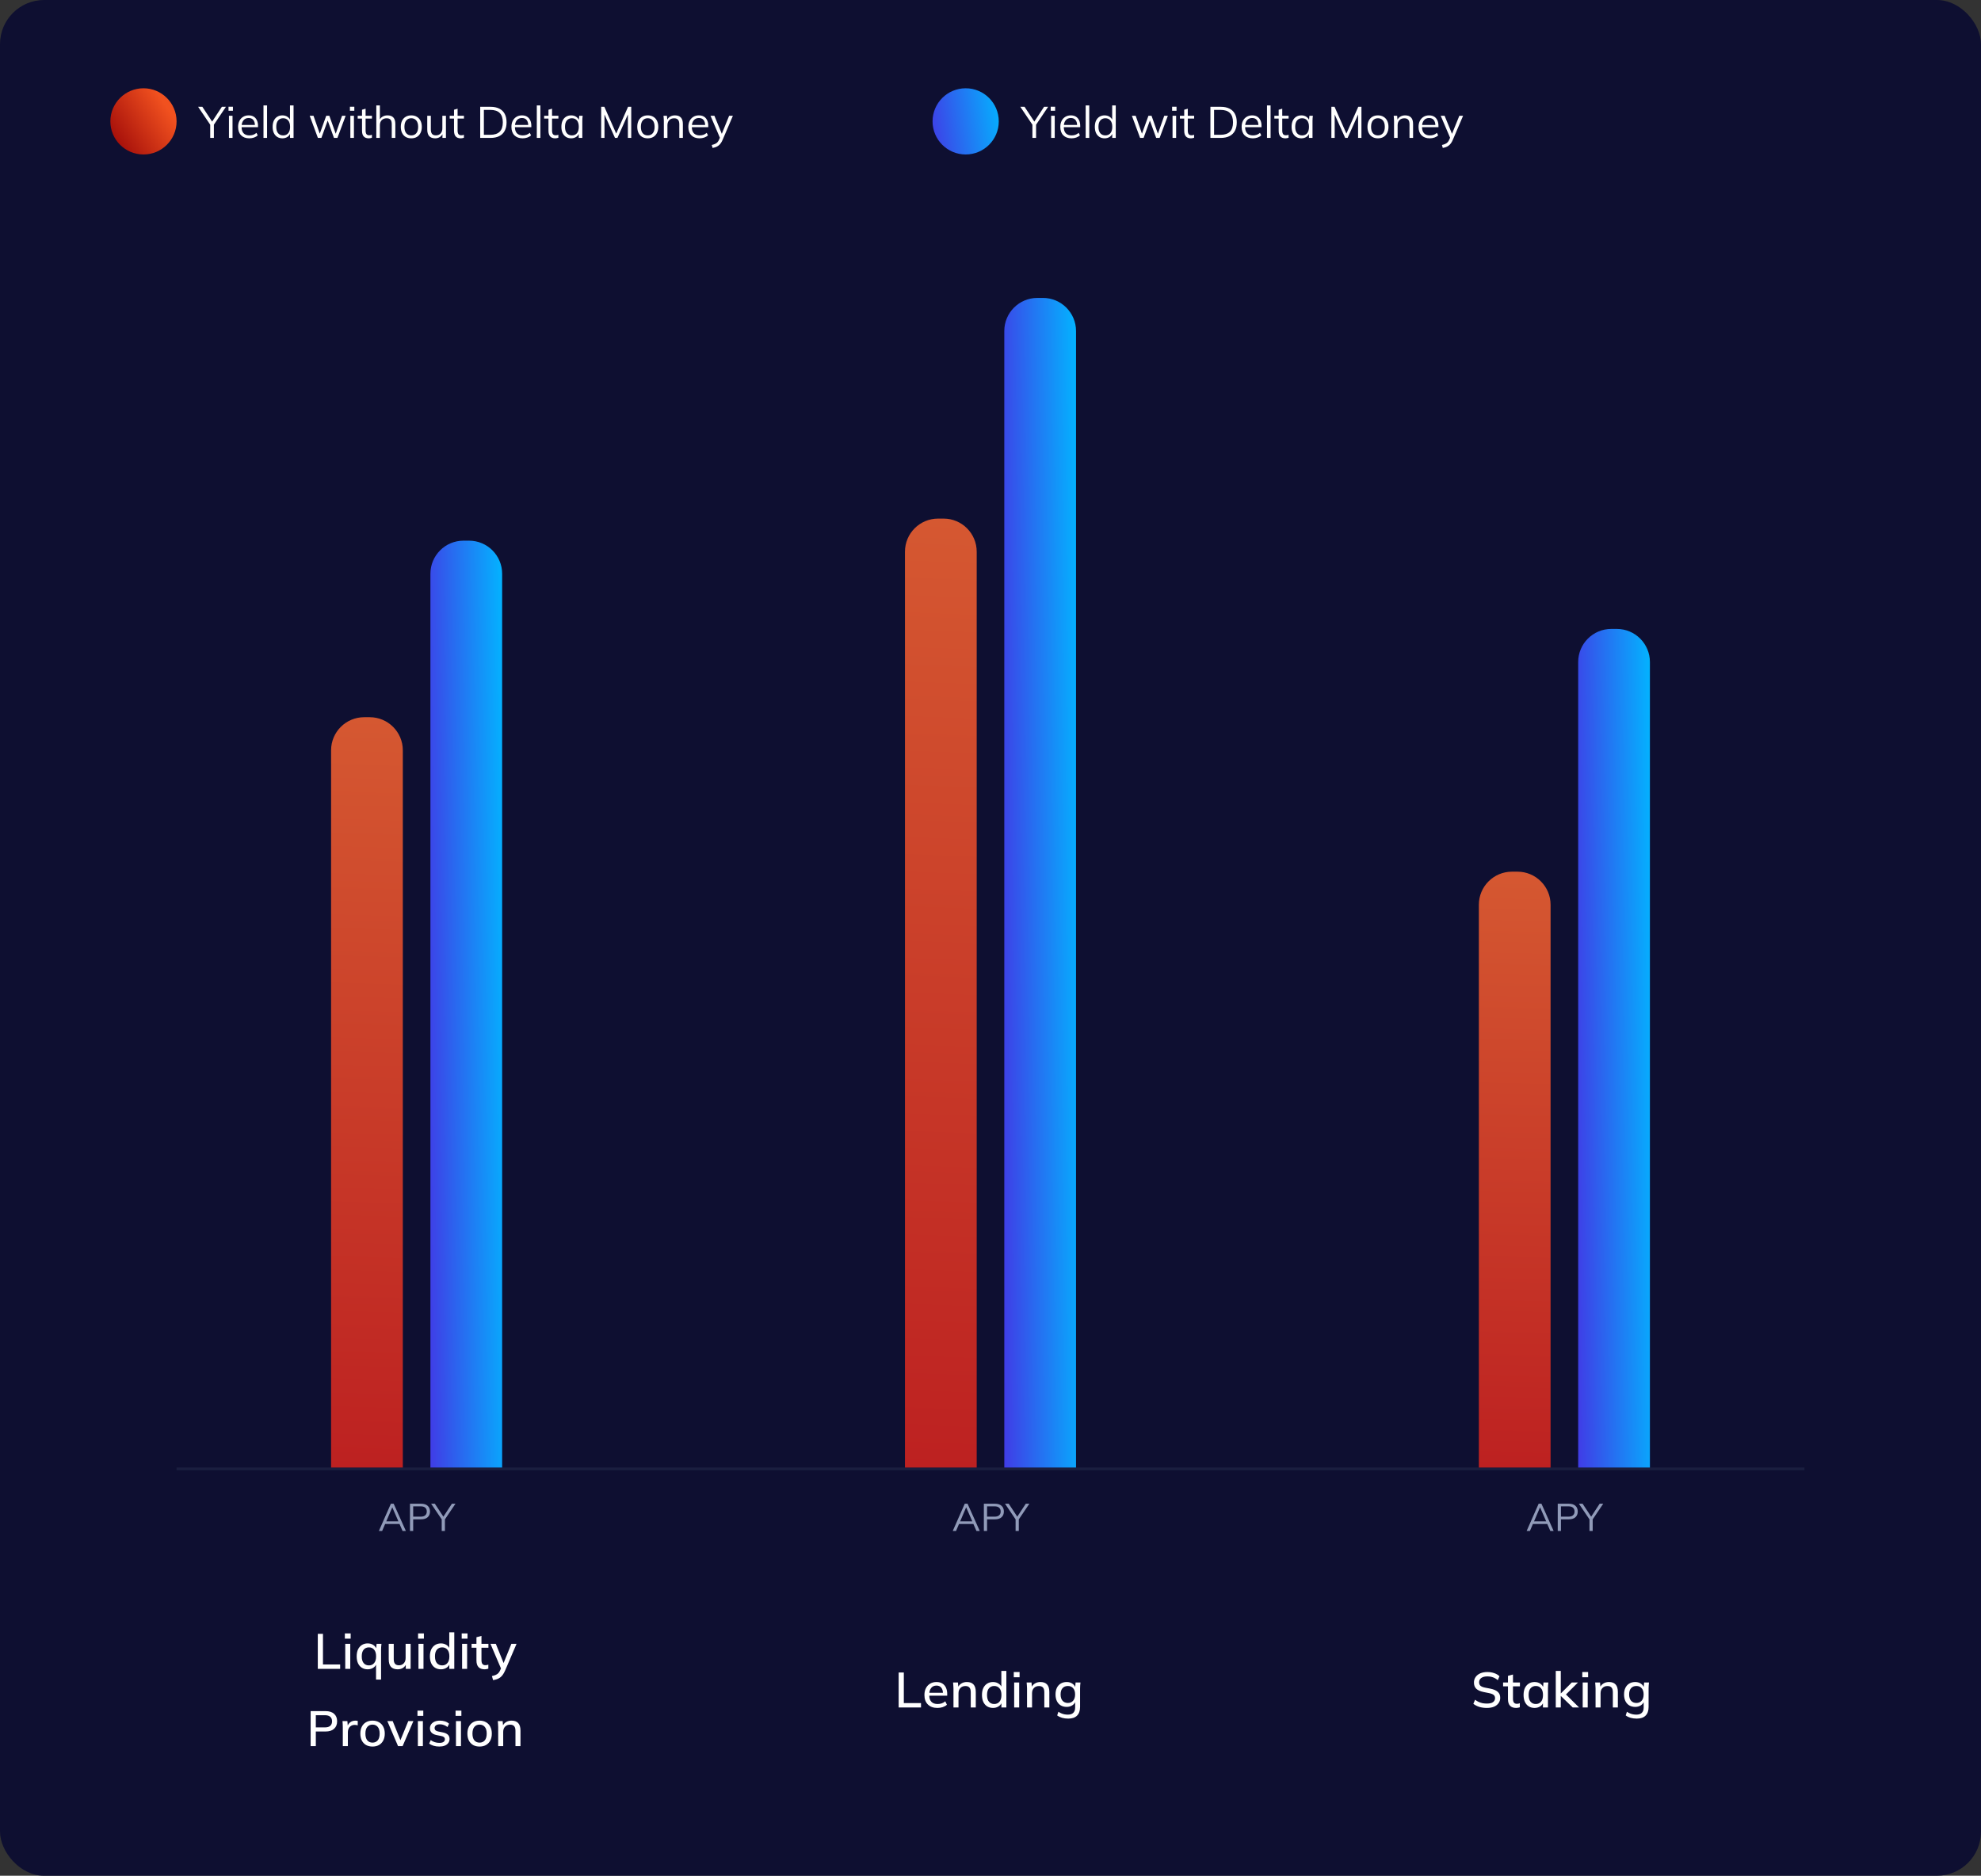 <svg width="718" height="680" viewBox="0 0 718 680" fill="none" xmlns="http://www.w3.org/2000/svg">
<rect x="0" y="0" width="718" height="680" fill="#333333" stroke="none"/>
<rect width="718" height="680" rx="16" fill="#0E0F31"/>
<rect x="64" y="532" width="590" height="1" fill="#1A1E3F"/>
<path d="M137.32 555L141.674 545.13H142.682L147.106 555H145.902L144.67 552.186L145.188 552.48H139.154L139.714 552.186L138.51 555H137.32ZM142.164 546.46L139.896 551.78L139.56 551.528H144.768L144.516 551.78L142.192 546.46H142.164ZM148.595 555V545.13H152.613C153.649 545.13 154.447 545.382 155.007 545.886C155.567 546.381 155.847 547.071 155.847 547.958C155.847 548.826 155.567 549.517 155.007 550.03C154.447 550.534 153.649 550.786 152.613 550.786H149.757V555H148.595ZM149.757 549.82H152.501C153.22 549.82 153.761 549.657 154.125 549.33C154.499 549.003 154.685 548.546 154.685 547.958C154.685 547.361 154.499 546.899 154.125 546.572C153.761 546.245 153.22 546.082 152.501 546.082H149.757V549.82ZM160.096 555V550.394L160.348 551.178L156.26 545.13H157.604L160.852 550.044H160.558L163.792 545.13H165.08L161.006 551.178L161.258 550.394V555H160.096Z" fill="#919BB9"/>
<path d="M345.32 555L349.674 545.13H350.682L355.106 555H353.902L352.67 552.186L353.188 552.48H347.154L347.714 552.186L346.51 555H345.32ZM350.164 546.46L347.896 551.78L347.56 551.528H352.768L352.516 551.78L350.192 546.46H350.164ZM356.595 555V545.13H360.613C361.649 545.13 362.447 545.382 363.007 545.886C363.567 546.381 363.847 547.071 363.847 547.958C363.847 548.826 363.567 549.517 363.007 550.03C362.447 550.534 361.649 550.786 360.613 550.786H357.757V555H356.595ZM357.757 549.82H360.501C361.22 549.82 361.761 549.657 362.125 549.33C362.499 549.003 362.685 548.546 362.685 547.958C362.685 547.361 362.499 546.899 362.125 546.572C361.761 546.245 361.22 546.082 360.501 546.082H357.757V549.82ZM368.096 555V550.394L368.348 551.178L364.26 545.13H365.604L368.852 550.044H368.558L371.792 545.13H373.08L369.006 551.178L369.258 550.394V555H368.096Z" fill="#919BB9"/>
<path d="M553.32 555L557.674 545.13H558.682L563.106 555H561.902L560.67 552.186L561.188 552.48H555.154L555.714 552.186L554.51 555H553.32ZM558.164 546.46L555.896 551.78L555.56 551.528H560.768L560.516 551.78L558.192 546.46H558.164ZM564.595 555V545.13H568.613C569.649 545.13 570.447 545.382 571.007 545.886C571.567 546.381 571.847 547.071 571.847 547.958C571.847 548.826 571.567 549.517 571.007 550.03C570.447 550.534 569.649 550.786 568.613 550.786H565.757V555H564.595ZM565.757 549.82H568.501C569.22 549.82 569.761 549.657 570.125 549.33C570.499 549.003 570.685 548.546 570.685 547.958C570.685 547.361 570.499 546.899 570.125 546.572C569.761 546.245 569.22 546.082 568.501 546.082H565.757V549.82ZM576.096 555V550.394L576.348 551.178L572.26 545.13H573.604L576.852 550.044H576.558L579.792 545.13H581.08L577.006 551.178L577.258 550.394V555H576.096Z" fill="#919BB9"/>
<circle cx="52" cy="44" r="12" fill="url(#paint0_linear_120_1752)"/>
<path d="M76.192 50V44.736L76.48 45.632L71.808 38.72H73.344L77.056 44.336H76.72L80.416 38.72H81.888L77.232 45.632L77.52 44.736V50H76.192ZM82.983 50V41.968H84.279V50H82.983ZM82.823 40.144V38.688H84.423V40.144H82.823ZM90.363 50.144C89.105 50.144 88.113 49.781 87.387 49.056C86.662 48.32 86.299 47.301 86.299 46C86.299 45.157 86.459 44.427 86.779 43.808C87.099 43.179 87.547 42.693 88.123 42.352C88.699 42 89.361 41.824 90.107 41.824C90.843 41.824 91.462 41.979 91.963 42.288C92.465 42.597 92.849 43.04 93.115 43.616C93.382 44.181 93.515 44.853 93.515 45.632V46.112H87.291V45.296H92.667L92.395 45.504C92.395 44.651 92.203 43.984 91.819 43.504C91.435 43.024 90.865 42.784 90.107 42.784C89.307 42.784 88.683 43.067 88.235 43.632C87.787 44.187 87.563 44.939 87.563 45.888V46.032C87.563 47.035 87.809 47.797 88.299 48.32C88.801 48.832 89.499 49.088 90.395 49.088C90.875 49.088 91.323 49.019 91.739 48.88C92.166 48.731 92.571 48.491 92.955 48.16L93.403 49.072C93.051 49.413 92.603 49.68 92.059 49.872C91.526 50.053 90.961 50.144 90.363 50.144ZM95.498 50V38.224H96.794V50H95.498ZM102.351 50.144C101.647 50.144 101.028 49.979 100.495 49.648C99.962 49.307 99.546 48.827 99.247 48.208C98.959 47.589 98.815 46.848 98.815 45.984C98.815 45.109 98.959 44.363 99.247 43.744C99.546 43.125 99.962 42.651 100.495 42.32C101.028 41.989 101.647 41.824 102.351 41.824C103.076 41.824 103.7 42.005 104.223 42.368C104.756 42.731 105.114 43.221 105.295 43.84H105.103V38.224H106.399V50H105.119V48.08H105.295C105.124 48.72 104.772 49.227 104.239 49.6C103.706 49.963 103.076 50.144 102.351 50.144ZM102.623 49.088C103.38 49.088 103.988 48.827 104.447 48.304C104.906 47.771 105.135 46.997 105.135 45.984C105.135 44.96 104.906 44.187 104.447 43.664C103.988 43.131 103.38 42.864 102.623 42.864C101.866 42.864 101.258 43.131 100.799 43.664C100.351 44.187 100.127 44.96 100.127 45.984C100.127 46.997 100.351 47.771 100.799 48.304C101.258 48.827 101.866 49.088 102.623 49.088ZM115.221 50L112.245 41.968H113.621L116.101 49.04H115.685L118.245 41.968H119.365L121.877 49.04H121.477L123.973 41.968H125.285L122.293 50H121.045L118.453 42.816H119.093L116.485 50H115.221ZM126.983 50V41.968H128.279V50H126.983ZM126.823 40.144V38.688H128.423V40.144H126.823ZM133.643 50.144C132.854 50.144 132.251 49.92 131.835 49.472C131.419 49.013 131.211 48.325 131.211 47.408V42.976H129.643V41.968H131.211V39.776L132.507 39.408V41.968H134.811V42.976H132.507V47.264C132.507 47.904 132.614 48.363 132.827 48.64C133.051 48.907 133.382 49.04 133.819 49.04C134.022 49.04 134.203 49.024 134.363 48.992C134.523 48.949 134.667 48.901 134.795 48.848V49.936C134.646 50 134.465 50.048 134.251 50.08C134.049 50.123 133.846 50.144 133.643 50.144ZM136.389 50V38.224H137.685V43.744H137.477C137.701 43.115 138.074 42.64 138.597 42.32C139.13 41.989 139.744 41.824 140.437 41.824C141.397 41.824 142.112 42.085 142.581 42.608C143.05 43.12 143.285 43.899 143.285 44.944V50H141.989V45.024C141.989 44.277 141.84 43.733 141.541 43.392C141.253 43.051 140.784 42.88 140.133 42.88C139.386 42.88 138.789 43.109 138.341 43.568C137.904 44.027 137.685 44.629 137.685 45.376V50H136.389ZM149.06 50.144C148.292 50.144 147.62 49.979 147.044 49.648C146.479 49.307 146.041 48.827 145.732 48.208C145.423 47.579 145.268 46.837 145.268 45.984C145.268 45.12 145.423 44.379 145.732 43.76C146.041 43.141 146.479 42.667 147.044 42.336C147.62 41.995 148.292 41.824 149.06 41.824C149.839 41.824 150.511 41.995 151.076 42.336C151.652 42.667 152.095 43.141 152.404 43.76C152.724 44.379 152.884 45.12 152.884 45.984C152.884 46.837 152.724 47.579 152.404 48.208C152.095 48.827 151.652 49.307 151.076 49.648C150.511 49.979 149.839 50.144 149.06 50.144ZM149.06 49.088C149.828 49.088 150.436 48.827 150.884 48.304C151.332 47.771 151.556 46.997 151.556 45.984C151.556 44.96 151.327 44.187 150.868 43.664C150.42 43.131 149.817 42.864 149.06 42.864C148.303 42.864 147.7 43.131 147.252 43.664C146.804 44.187 146.58 44.96 146.58 45.984C146.58 46.997 146.804 47.771 147.252 48.304C147.7 48.827 148.303 49.088 149.06 49.088ZM157.737 50.144C156.787 50.144 156.067 49.883 155.577 49.36C155.097 48.837 154.857 48.037 154.857 46.96V41.968H156.153V46.928C156.153 47.664 156.302 48.208 156.601 48.56C156.899 48.901 157.363 49.072 157.993 49.072C158.697 49.072 159.262 48.843 159.689 48.384C160.115 47.925 160.329 47.312 160.329 46.544V41.968H161.625V50H160.361V48.192H160.569C160.345 48.811 159.982 49.291 159.481 49.632C158.99 49.973 158.409 50.144 157.737 50.144ZM166.987 50.144C166.198 50.144 165.595 49.92 165.179 49.472C164.763 49.013 164.555 48.325 164.555 47.408V42.976H162.987V41.968H164.555V39.776L165.851 39.408V41.968H168.155V42.976H165.851V47.264C165.851 47.904 165.958 48.363 166.171 48.64C166.395 48.907 166.726 49.04 167.163 49.04C167.366 49.04 167.547 49.024 167.707 48.992C167.867 48.949 168.011 48.901 168.139 48.848V49.936C167.99 50 167.808 50.048 167.595 50.08C167.392 50.123 167.19 50.144 166.987 50.144ZM174.049 50V38.72H177.793C179.041 38.72 180.097 38.939 180.961 39.376C181.825 39.803 182.481 40.437 182.929 41.28C183.377 42.112 183.601 43.136 183.601 44.352C183.601 45.557 183.377 46.581 182.929 47.424C182.481 48.267 181.825 48.907 180.961 49.344C180.097 49.781 179.041 50 177.793 50H174.049ZM175.377 48.864H177.697C179.233 48.864 180.374 48.491 181.121 47.744C181.867 46.987 182.241 45.856 182.241 44.352C182.241 42.837 181.867 41.707 181.121 40.96C180.374 40.213 179.233 39.84 177.697 39.84H175.377V48.864ZM189.426 50.144C188.167 50.144 187.175 49.781 186.45 49.056C185.724 48.32 185.362 47.301 185.362 46C185.362 45.157 185.522 44.427 185.842 43.808C186.162 43.179 186.61 42.693 187.186 42.352C187.762 42 188.423 41.824 189.17 41.824C189.906 41.824 190.524 41.979 191.026 42.288C191.527 42.597 191.911 43.04 192.178 43.616C192.444 44.181 192.578 44.853 192.578 45.632V46.112H186.354V45.296H191.73L191.458 45.504C191.458 44.651 191.266 43.984 190.882 43.504C190.498 43.024 189.927 42.784 189.17 42.784C188.37 42.784 187.746 43.067 187.298 43.632C186.85 44.187 186.626 44.939 186.626 45.888V46.032C186.626 47.035 186.871 47.797 187.362 48.32C187.863 48.832 188.562 49.088 189.458 49.088C189.938 49.088 190.386 49.019 190.802 48.88C191.228 48.731 191.634 48.491 192.018 48.16L192.466 49.072C192.114 49.413 191.666 49.68 191.122 49.872C190.588 50.053 190.023 50.144 189.426 50.144ZM194.561 50V38.224H195.857V50H194.561ZM201.221 50.144C200.432 50.144 199.829 49.92 199.413 49.472C198.997 49.013 198.789 48.325 198.789 47.408V42.976H197.221V41.968H198.789V39.776L200.085 39.408V41.968H202.389V42.976H200.085V47.264C200.085 47.904 200.192 48.363 200.405 48.64C200.629 48.907 200.96 49.04 201.397 49.04C201.6 49.04 201.781 49.024 201.941 48.992C202.101 48.949 202.245 48.901 202.373 48.848V49.936C202.224 50 202.043 50.048 201.829 50.08C201.627 50.123 201.424 50.144 201.221 50.144ZM207.023 50.144C206.308 50.144 205.684 49.979 205.151 49.648C204.618 49.307 204.202 48.827 203.903 48.208C203.615 47.589 203.471 46.848 203.471 45.984C203.471 45.109 203.615 44.363 203.903 43.744C204.202 43.125 204.618 42.651 205.151 42.32C205.684 41.989 206.308 41.824 207.023 41.824C207.748 41.824 208.372 42.011 208.895 42.384C209.428 42.747 209.78 43.243 209.951 43.872H209.759L209.935 41.968H211.183C211.151 42.277 211.119 42.592 211.087 42.912C211.066 43.221 211.055 43.525 211.055 43.824V50H209.759V48.112H209.935C209.764 48.741 209.412 49.237 208.879 49.6C208.346 49.963 207.727 50.144 207.023 50.144ZM207.279 49.088C208.047 49.088 208.655 48.827 209.103 48.304C209.551 47.771 209.775 46.997 209.775 45.984C209.775 44.96 209.551 44.187 209.103 43.664C208.655 43.131 208.047 42.864 207.279 42.864C206.522 42.864 205.914 43.131 205.455 43.664C205.007 44.187 204.783 44.96 204.783 45.984C204.783 46.997 205.007 47.771 205.455 48.304C205.914 48.827 206.522 49.088 207.279 49.088ZM217.893 50V38.72H219.045L223.573 48.944H223.109L227.637 38.72H228.789V50H227.573V40.432H228.053L223.781 50H222.901L218.613 40.432H219.093V50H217.893ZM234.763 50.144C233.995 50.144 233.323 49.979 232.747 49.648C232.182 49.307 231.744 48.827 231.435 48.208C231.126 47.579 230.971 46.837 230.971 45.984C230.971 45.12 231.126 44.379 231.435 43.76C231.744 43.141 232.182 42.667 232.747 42.336C233.323 41.995 233.995 41.824 234.763 41.824C235.542 41.824 236.214 41.995 236.779 42.336C237.355 42.667 237.798 43.141 238.107 43.76C238.427 44.379 238.587 45.12 238.587 45.984C238.587 46.837 238.427 47.579 238.107 48.208C237.798 48.827 237.355 49.307 236.779 49.648C236.214 49.979 235.542 50.144 234.763 50.144ZM234.763 49.088C235.531 49.088 236.139 48.827 236.587 48.304C237.035 47.771 237.259 46.997 237.259 45.984C237.259 44.96 237.03 44.187 236.571 43.664C236.123 43.131 235.52 42.864 234.763 42.864C234.006 42.864 233.403 43.131 232.955 43.664C232.507 44.187 232.283 44.96 232.283 45.984C232.283 46.997 232.507 47.771 232.955 48.304C233.403 48.827 234.006 49.088 234.763 49.088ZM240.608 50V43.824C240.608 43.525 240.592 43.221 240.56 42.912C240.538 42.592 240.512 42.277 240.48 41.968H241.728L241.888 43.728H241.696C241.93 43.109 242.304 42.64 242.816 42.32C243.338 41.989 243.941 41.824 244.624 41.824C245.573 41.824 246.288 42.08 246.768 42.592C247.258 43.093 247.504 43.888 247.504 44.976V50H246.208V45.056C246.208 44.299 246.053 43.749 245.744 43.408C245.445 43.056 244.976 42.88 244.336 42.88C243.589 42.88 242.997 43.109 242.56 43.568C242.122 44.027 241.904 44.64 241.904 45.408V50H240.608ZM253.551 50.144C252.292 50.144 251.3 49.781 250.575 49.056C249.849 48.32 249.487 47.301 249.487 46C249.487 45.157 249.647 44.427 249.967 43.808C250.287 43.179 250.735 42.693 251.311 42.352C251.887 42 252.548 41.824 253.295 41.824C254.031 41.824 254.649 41.979 255.151 42.288C255.652 42.597 256.036 43.04 256.303 43.616C256.569 44.181 256.703 44.853 256.703 45.632V46.112H250.479V45.296H255.855L255.583 45.504C255.583 44.651 255.391 43.984 255.007 43.504C254.623 43.024 254.052 42.784 253.295 42.784C252.495 42.784 251.871 43.067 251.423 43.632C250.975 44.187 250.751 44.939 250.751 45.888V46.032C250.751 47.035 250.996 47.797 251.487 48.32C251.988 48.832 252.687 49.088 253.583 49.088C254.063 49.088 254.511 49.019 254.927 48.88C255.353 48.731 255.759 48.491 256.143 48.16L256.591 49.072C256.239 49.413 255.791 49.68 255.247 49.872C254.713 50.053 254.148 50.144 253.551 50.144ZM258.272 53.632L257.968 52.56C258.469 52.443 258.885 52.304 259.216 52.144C259.557 51.995 259.84 51.792 260.064 51.536C260.288 51.28 260.48 50.96 260.64 50.576L261.056 49.632L261.024 50.176L257.52 41.968H258.928L261.824 49.024H261.408L264.272 41.968H265.632L261.92 50.672C261.707 51.184 261.472 51.611 261.216 51.952C260.96 52.304 260.683 52.587 260.384 52.8C260.096 53.024 259.776 53.2 259.424 53.328C259.072 53.456 258.688 53.557 258.272 53.632Z" fill="white"/>
<circle cx="350" cy="44" r="12" fill="url(#paint1_linear_120_1752)"/>
<path d="M374.192 50V44.736L374.48 45.632L369.808 38.72H371.344L375.056 44.336H374.72L378.416 38.72H379.888L375.232 45.632L375.52 44.736V50H374.192ZM380.983 50V41.968H382.279V50H380.983ZM380.823 40.144V38.688H382.423V40.144H380.823ZM388.363 50.144C387.105 50.144 386.113 49.781 385.387 49.056C384.662 48.32 384.299 47.301 384.299 46C384.299 45.157 384.459 44.427 384.779 43.808C385.099 43.179 385.547 42.693 386.123 42.352C386.699 42 387.361 41.824 388.107 41.824C388.843 41.824 389.462 41.979 389.963 42.288C390.465 42.597 390.849 43.04 391.115 43.616C391.382 44.181 391.515 44.853 391.515 45.632V46.112H385.291V45.296H390.667L390.395 45.504C390.395 44.651 390.203 43.984 389.819 43.504C389.435 43.024 388.865 42.784 388.107 42.784C387.307 42.784 386.683 43.067 386.235 43.632C385.787 44.187 385.563 44.939 385.563 45.888V46.032C385.563 47.035 385.809 47.797 386.299 48.32C386.801 48.832 387.499 49.088 388.395 49.088C388.875 49.088 389.323 49.019 389.739 48.88C390.166 48.731 390.571 48.491 390.955 48.16L391.403 49.072C391.051 49.413 390.603 49.68 390.059 49.872C389.526 50.053 388.961 50.144 388.363 50.144ZM393.498 50V38.224H394.794V50H393.498ZM400.351 50.144C399.647 50.144 399.028 49.979 398.495 49.648C397.962 49.307 397.546 48.827 397.247 48.208C396.959 47.589 396.815 46.848 396.815 45.984C396.815 45.109 396.959 44.363 397.247 43.744C397.546 43.125 397.962 42.651 398.495 42.32C399.028 41.989 399.647 41.824 400.351 41.824C401.076 41.824 401.7 42.005 402.223 42.368C402.756 42.731 403.114 43.221 403.295 43.84H403.103V38.224H404.399V50H403.119V48.08H403.295C403.124 48.72 402.772 49.227 402.239 49.6C401.706 49.963 401.076 50.144 400.351 50.144ZM400.623 49.088C401.38 49.088 401.988 48.827 402.447 48.304C402.906 47.771 403.135 46.997 403.135 45.984C403.135 44.96 402.906 44.187 402.447 43.664C401.988 43.131 401.38 42.864 400.623 42.864C399.866 42.864 399.258 43.131 398.799 43.664C398.351 44.187 398.127 44.96 398.127 45.984C398.127 46.997 398.351 47.771 398.799 48.304C399.258 48.827 399.866 49.088 400.623 49.088ZM413.221 50L410.245 41.968H411.621L414.101 49.04H413.685L416.245 41.968H417.365L419.877 49.04H419.477L421.973 41.968H423.285L420.293 50H419.045L416.453 42.816H417.093L414.485 50H413.221ZM424.983 50V41.968H426.279V50H424.983ZM424.823 40.144V38.688H426.423V40.144H424.823ZM431.643 50.144C430.854 50.144 430.251 49.92 429.835 49.472C429.419 49.013 429.211 48.325 429.211 47.408V42.976H427.643V41.968H429.211V39.776L430.507 39.408V41.968H432.811V42.976H430.507V47.264C430.507 47.904 430.614 48.363 430.827 48.64C431.051 48.907 431.382 49.04 431.819 49.04C432.022 49.04 432.203 49.024 432.363 48.992C432.523 48.949 432.667 48.901 432.795 48.848V49.936C432.646 50 432.465 50.048 432.251 50.08C432.049 50.123 431.846 50.144 431.643 50.144ZM438.705 50V38.72H442.449C443.697 38.72 444.753 38.939 445.617 39.376C446.481 39.803 447.137 40.437 447.585 41.28C448.033 42.112 448.257 43.136 448.257 44.352C448.257 45.557 448.033 46.581 447.585 47.424C447.137 48.267 446.481 48.907 445.617 49.344C444.753 49.781 443.697 50 442.449 50H438.705ZM440.033 48.864H442.353C443.889 48.864 445.03 48.491 445.777 47.744C446.524 46.987 446.897 45.856 446.897 44.352C446.897 42.837 446.524 41.707 445.777 40.96C445.03 40.213 443.889 39.84 442.353 39.84H440.033V48.864ZM454.082 50.144C452.823 50.144 451.831 49.781 451.106 49.056C450.381 48.32 450.018 47.301 450.018 46C450.018 45.157 450.178 44.427 450.498 43.808C450.818 43.179 451.266 42.693 451.842 42.352C452.418 42 453.079 41.824 453.826 41.824C454.562 41.824 455.181 41.979 455.682 42.288C456.183 42.597 456.567 43.04 456.834 43.616C457.101 44.181 457.234 44.853 457.234 45.632V46.112H451.01V45.296H456.386L456.114 45.504C456.114 44.651 455.922 43.984 455.538 43.504C455.154 43.024 454.583 42.784 453.826 42.784C453.026 42.784 452.402 43.067 451.954 43.632C451.506 44.187 451.282 44.939 451.282 45.888V46.032C451.282 47.035 451.527 47.797 452.018 48.32C452.519 48.832 453.218 49.088 454.114 49.088C454.594 49.088 455.042 49.019 455.458 48.88C455.885 48.731 456.29 48.491 456.674 48.16L457.122 49.072C456.77 49.413 456.322 49.68 455.778 49.872C455.245 50.053 454.679 50.144 454.082 50.144ZM459.217 50V38.224H460.513V50H459.217ZM465.878 50.144C465.088 50.144 464.486 49.92 464.07 49.472C463.654 49.013 463.446 48.325 463.446 47.408V42.976H461.878V41.968H463.446V39.776L464.742 39.408V41.968H467.046V42.976H464.742V47.264C464.742 47.904 464.848 48.363 465.062 48.64C465.286 48.907 465.616 49.04 466.054 49.04C466.256 49.04 466.438 49.024 466.598 48.992C466.758 48.949 466.902 48.901 467.03 48.848V49.936C466.88 50 466.699 50.048 466.486 50.08C466.283 50.123 466.08 50.144 465.878 50.144ZM471.679 50.144C470.965 50.144 470.341 49.979 469.807 49.648C469.274 49.307 468.858 48.827 468.559 48.208C468.271 47.589 468.127 46.848 468.127 45.984C468.127 45.109 468.271 44.363 468.559 43.744C468.858 43.125 469.274 42.651 469.807 42.32C470.341 41.989 470.965 41.824 471.679 41.824C472.405 41.824 473.029 42.011 473.551 42.384C474.085 42.747 474.437 43.243 474.607 43.872H474.415L474.591 41.968H475.839C475.807 42.277 475.775 42.592 475.743 42.912C475.722 43.221 475.711 43.525 475.711 43.824V50H474.415V48.112H474.591C474.421 48.741 474.069 49.237 473.535 49.6C473.002 49.963 472.383 50.144 471.679 50.144ZM471.935 49.088C472.703 49.088 473.311 48.827 473.759 48.304C474.207 47.771 474.431 46.997 474.431 45.984C474.431 44.96 474.207 44.187 473.759 43.664C473.311 43.131 472.703 42.864 471.935 42.864C471.178 42.864 470.57 43.131 470.111 43.664C469.663 44.187 469.439 44.96 469.439 45.984C469.439 46.997 469.663 47.771 470.111 48.304C470.57 48.827 471.178 49.088 471.935 49.088ZM482.549 50V38.72H483.701L488.229 48.944H487.765L492.293 38.72H493.445V50H492.229V40.432H492.709L488.437 50H487.557L483.269 40.432H483.749V50H482.549ZM499.419 50.144C498.651 50.144 497.979 49.979 497.403 49.648C496.838 49.307 496.401 48.827 496.091 48.208C495.782 47.579 495.627 46.837 495.627 45.984C495.627 45.12 495.782 44.379 496.091 43.76C496.401 43.141 496.838 42.667 497.403 42.336C497.979 41.995 498.651 41.824 499.419 41.824C500.198 41.824 500.87 41.995 501.435 42.336C502.011 42.667 502.454 43.141 502.763 43.76C503.083 44.379 503.243 45.12 503.243 45.984C503.243 46.837 503.083 47.579 502.763 48.208C502.454 48.827 502.011 49.307 501.435 49.648C500.87 49.979 500.198 50.144 499.419 50.144ZM499.419 49.088C500.187 49.088 500.795 48.827 501.243 48.304C501.691 47.771 501.915 46.997 501.915 45.984C501.915 44.96 501.686 44.187 501.227 43.664C500.779 43.131 500.177 42.864 499.419 42.864C498.662 42.864 498.059 43.131 497.611 43.664C497.163 44.187 496.939 44.96 496.939 45.984C496.939 46.997 497.163 47.771 497.611 48.304C498.059 48.827 498.662 49.088 499.419 49.088ZM505.264 50V43.824C505.264 43.525 505.248 43.221 505.216 42.912C505.195 42.592 505.168 42.277 505.136 41.968H506.384L506.544 43.728H506.352C506.587 43.109 506.96 42.64 507.472 42.32C507.995 41.989 508.597 41.824 509.28 41.824C510.229 41.824 510.944 42.08 511.424 42.592C511.915 43.093 512.16 43.888 512.16 44.976V50H510.864V45.056C510.864 44.299 510.709 43.749 510.4 43.408C510.101 43.056 509.632 42.88 508.992 42.88C508.245 42.88 507.653 43.109 507.216 43.568C506.779 44.027 506.56 44.64 506.56 45.408V50H505.264ZM518.207 50.144C516.948 50.144 515.956 49.781 515.231 49.056C514.506 48.32 514.143 47.301 514.143 46C514.143 45.157 514.303 44.427 514.623 43.808C514.943 43.179 515.391 42.693 515.967 42.352C516.543 42 517.204 41.824 517.951 41.824C518.687 41.824 519.306 41.979 519.807 42.288C520.308 42.597 520.692 43.04 520.959 43.616C521.226 44.181 521.359 44.853 521.359 45.632V46.112H515.135V45.296H520.511L520.239 45.504C520.239 44.651 520.047 43.984 519.663 43.504C519.279 43.024 518.708 42.784 517.951 42.784C517.151 42.784 516.527 43.067 516.079 43.632C515.631 44.187 515.407 44.939 515.407 45.888V46.032C515.407 47.035 515.652 47.797 516.143 48.32C516.644 48.832 517.343 49.088 518.239 49.088C518.719 49.088 519.167 49.019 519.583 48.88C520.01 48.731 520.415 48.491 520.799 48.16L521.247 49.072C520.895 49.413 520.447 49.68 519.903 49.872C519.37 50.053 518.804 50.144 518.207 50.144ZM522.928 53.632L522.624 52.56C523.126 52.443 523.542 52.304 523.872 52.144C524.214 51.995 524.496 51.792 524.72 51.536C524.944 51.28 525.136 50.96 525.296 50.576L525.712 49.632L525.68 50.176L522.176 41.968H523.584L526.48 49.024H526.064L528.928 41.968H530.288L526.576 50.672C526.363 51.184 526.128 51.611 525.872 51.952C525.616 52.304 525.339 52.587 525.04 52.8C524.752 53.024 524.432 53.2 524.08 53.328C523.728 53.456 523.344 53.557 522.928 53.632Z" fill="white"/>
<path d="M120 272C120 265.373 125.373 260 132 260H134C140.627 260 146 265.373 146 272V532H120V272Z" fill="url(#paint2_linear_120_1752)"/>
<path d="M156 208C156 201.373 161.373 196 168 196H170C176.627 196 182 201.373 182 208V532H156V208Z" fill="url(#paint3_linear_120_1752)"/>
<path d="M536 328C536 321.373 541.373 316 548 316H550C556.627 316 562 321.373 562 328V532H536V328Z" fill="url(#paint4_linear_120_1752)"/>
<path d="M572 240C572 233.373 577.373 228 584 228H586C592.627 228 598 233.373 598 240V532H572V240Z" fill="url(#paint5_linear_120_1752)"/>
<path d="M328 200C328 193.373 333.373 188 340 188H342C348.627 188 354 193.373 354 200V532H328V200Z" fill="url(#paint6_linear_120_1752)"/>
<path d="M364 120C364 113.373 369.373 108 376 108H378C384.627 108 390 113.373 390 120V532H364V120Z" fill="url(#paint7_linear_120_1752)"/>
<path d="M115.186 605V592.31H117.058V603.398H123.286V605H115.186ZM125.136 605V595.928H126.954V605H125.136ZM124.992 594.038V592.148H127.098V594.038H124.992ZM136.296 608.888V602.984H136.494C136.302 603.656 135.906 604.19 135.306 604.586C134.718 604.97 134.04 605.162 133.272 605.162C132.468 605.162 131.766 604.976 131.166 604.604C130.566 604.232 130.098 603.692 129.762 602.984C129.438 602.276 129.276 601.436 129.276 600.464C129.276 599.48 129.438 598.64 129.762 597.944C130.098 597.248 130.566 596.714 131.166 596.342C131.766 595.958 132.468 595.766 133.272 595.766C134.064 595.766 134.754 595.964 135.342 596.36C135.93 596.756 136.32 597.296 136.512 597.98H136.314L136.494 595.928H138.258C138.222 596.3 138.186 596.672 138.15 597.044C138.126 597.404 138.114 597.758 138.114 598.106V608.888H136.296ZM133.722 603.74C134.502 603.74 135.126 603.464 135.594 602.912C136.074 602.36 136.314 601.544 136.314 600.464C136.314 599.384 136.074 598.574 135.594 598.034C135.126 597.482 134.502 597.206 133.722 597.206C132.93 597.206 132.294 597.482 131.814 598.034C131.346 598.574 131.112 599.384 131.112 600.464C131.112 601.544 131.346 602.36 131.814 602.912C132.282 603.464 132.918 603.74 133.722 603.74ZM144.169 605.162C143.077 605.162 142.255 604.868 141.703 604.28C141.163 603.68 140.893 602.762 140.893 601.526V595.928H142.711V601.49C142.711 602.246 142.867 602.804 143.179 603.164C143.491 603.524 143.965 603.704 144.601 603.704C145.321 603.704 145.903 603.464 146.347 602.984C146.791 602.504 147.013 601.868 147.013 601.076V595.928H148.831V605H147.067V603.056H147.301C147.049 603.728 146.647 604.25 146.095 604.622C145.543 604.982 144.901 605.162 144.169 605.162ZM151.674 605V595.928H153.492V605H151.674ZM151.53 594.038V592.148H153.636V594.038H151.53ZM159.81 605.162C159.018 605.162 158.316 604.976 157.704 604.604C157.104 604.232 156.636 603.692 156.3 602.984C155.976 602.276 155.814 601.436 155.814 600.464C155.814 599.48 155.976 598.64 156.3 597.944C156.636 597.248 157.104 596.714 157.704 596.342C158.316 595.958 159.018 595.766 159.81 595.766C160.59 595.766 161.274 595.964 161.862 596.36C162.462 596.744 162.858 597.272 163.05 597.944H162.834V591.752H164.652V605H162.852V602.948H163.068C162.864 603.632 162.468 604.172 161.88 604.568C161.292 604.964 160.602 605.162 159.81 605.162ZM160.26 603.74C161.04 603.74 161.67 603.464 162.15 602.912C162.63 602.36 162.87 601.544 162.87 600.464C162.87 599.384 162.63 598.574 162.15 598.034C161.67 597.482 161.04 597.206 160.26 597.206C159.468 597.206 158.832 597.482 158.352 598.034C157.884 598.574 157.65 599.384 157.65 600.464C157.65 601.544 157.884 602.36 158.352 602.912C158.832 603.464 159.468 603.74 160.26 603.74ZM167.485 605V595.928H169.303V605H167.485ZM167.341 594.038V592.148H169.447V594.038H167.341ZM175.675 605.162C174.691 605.162 173.947 604.898 173.443 604.37C172.939 603.83 172.687 603.026 172.687 601.958V597.332H170.923V595.928H172.687V593.534L174.505 593.048V595.928H177.025V597.332H174.505V601.796C174.505 602.468 174.625 602.948 174.865 603.236C175.105 603.524 175.453 603.668 175.909 603.668C176.137 603.668 176.335 603.65 176.503 603.614C176.683 603.566 176.845 603.512 176.989 603.452V604.928C176.809 605 176.599 605.054 176.359 605.09C176.119 605.138 175.891 605.162 175.675 605.162ZM178.72 609.086L178.288 607.61C178.852 607.49 179.32 607.346 179.692 607.178C180.076 607.01 180.394 606.788 180.646 606.512C180.898 606.248 181.114 605.906 181.294 605.486L181.744 604.424L181.708 605.162L177.766 595.928H179.71L182.77 603.488H182.284L185.344 595.928H187.216L183.058 605.648C182.794 606.248 182.512 606.752 182.212 607.16C181.912 607.568 181.588 607.898 181.24 608.15C180.892 608.402 180.508 608.6 180.088 608.744C179.668 608.888 179.212 609.002 178.72 609.086ZM112.593 633V620.31H117.975C119.331 620.31 120.369 620.64 121.089 621.3C121.821 621.948 122.187 622.848 122.187 624C122.187 625.152 121.821 626.058 121.089 626.718C120.369 627.378 119.331 627.708 117.975 627.708H114.465V633H112.593ZM114.465 626.214H117.777C118.629 626.214 119.271 626.022 119.703 625.638C120.135 625.254 120.351 624.708 120.351 624C120.351 623.304 120.135 622.764 119.703 622.38C119.271 621.996 118.629 621.804 117.777 621.804H114.465V626.214ZM124.247 633V626.178C124.247 625.806 124.235 625.434 124.211 625.062C124.199 624.678 124.175 624.3 124.139 623.928H125.903L126.101 626.268H125.813C125.933 625.704 126.137 625.236 126.425 624.864C126.713 624.492 127.061 624.216 127.469 624.036C127.889 623.856 128.327 623.766 128.783 623.766C128.975 623.766 129.137 623.778 129.269 623.802C129.401 623.814 129.533 623.838 129.665 623.874L129.647 625.494C129.443 625.41 129.263 625.362 129.107 625.35C128.963 625.326 128.783 625.314 128.567 625.314C128.039 625.314 127.589 625.434 127.217 625.674C126.845 625.902 126.563 626.214 126.371 626.61C126.179 627.006 126.083 627.432 126.083 627.888V633H124.247ZM135.013 633.162C134.113 633.162 133.333 632.976 132.673 632.604C132.013 632.22 131.503 631.68 131.143 630.984C130.783 630.276 130.603 629.436 130.603 628.464C130.603 627.492 130.783 626.658 131.143 625.962C131.503 625.254 132.013 624.714 132.673 624.342C133.333 623.958 134.113 623.766 135.013 623.766C135.913 623.766 136.693 623.958 137.353 624.342C138.025 624.714 138.541 625.254 138.901 625.962C139.273 626.658 139.459 627.492 139.459 628.464C139.459 629.436 139.273 630.276 138.901 630.984C138.541 631.68 138.025 632.22 137.353 632.604C136.693 632.976 135.913 633.162 135.013 633.162ZM135.013 631.74C135.805 631.74 136.435 631.464 136.903 630.912C137.371 630.36 137.605 629.544 137.605 628.464C137.605 627.384 137.371 626.574 136.903 626.034C136.435 625.482 135.805 625.206 135.013 625.206C134.233 625.206 133.609 625.482 133.141 626.034C132.673 626.574 132.439 627.384 132.439 628.464C132.439 629.544 132.667 630.36 133.123 630.912C133.591 631.464 134.221 631.74 135.013 631.74ZM144.27 633L140.382 623.928H142.326L145.386 631.506H144.864L147.978 623.928H149.832L145.926 633H144.27ZM151.454 633V623.928H153.272V633H151.454ZM151.31 622.038V620.148H153.416V622.038H151.31ZM159.23 633.162C158.474 633.162 157.778 633.066 157.142 632.874C156.506 632.682 155.978 632.412 155.558 632.064L156.116 630.822C156.56 631.158 157.052 631.41 157.592 631.578C158.132 631.746 158.684 631.83 159.248 631.83C159.908 631.83 160.406 631.716 160.742 631.488C161.078 631.248 161.246 630.924 161.246 630.516C161.246 630.204 161.138 629.952 160.922 629.76C160.718 629.568 160.376 629.424 159.896 629.328L158.168 628.986C157.4 628.818 156.818 628.53 156.422 628.122C156.026 627.714 155.828 627.192 155.828 626.556C155.828 626.016 155.972 625.536 156.26 625.116C156.56 624.696 156.98 624.366 157.52 624.126C158.072 623.886 158.714 623.766 159.446 623.766C160.118 623.766 160.742 623.862 161.318 624.054C161.894 624.246 162.374 624.522 162.758 624.882L162.182 626.088C161.81 625.776 161.39 625.536 160.922 625.368C160.454 625.188 159.98 625.098 159.5 625.098C158.828 625.098 158.33 625.224 158.006 625.476C157.682 625.728 157.52 626.058 157.52 626.466C157.52 626.778 157.616 627.036 157.808 627.24C158.012 627.432 158.33 627.582 158.762 627.69L160.49 628.032C161.306 628.2 161.918 628.476 162.326 628.86C162.734 629.244 162.938 629.76 162.938 630.408C162.938 630.972 162.782 631.464 162.47 631.884C162.158 632.304 161.726 632.622 161.174 632.838C160.622 633.054 159.974 633.162 159.23 633.162ZM165.261 633V623.928H167.079V633H165.261ZM165.117 622.038V620.148H167.223V622.038H165.117ZM173.812 633.162C172.912 633.162 172.132 632.976 171.472 632.604C170.812 632.22 170.302 631.68 169.942 630.984C169.582 630.276 169.402 629.436 169.402 628.464C169.402 627.492 169.582 626.658 169.942 625.962C170.302 625.254 170.812 624.714 171.472 624.342C172.132 623.958 172.912 623.766 173.812 623.766C174.712 623.766 175.492 623.958 176.152 624.342C176.824 624.714 177.34 625.254 177.7 625.962C178.072 626.658 178.258 627.492 178.258 628.464C178.258 629.436 178.072 630.276 177.7 630.984C177.34 631.68 176.824 632.22 176.152 632.604C175.492 632.976 174.712 633.162 173.812 633.162ZM173.812 631.74C174.604 631.74 175.234 631.464 175.702 630.912C176.17 630.36 176.404 629.544 176.404 628.464C176.404 627.384 176.17 626.574 175.702 626.034C175.234 625.482 174.604 625.206 173.812 625.206C173.032 625.206 172.408 625.482 171.94 626.034C171.472 626.574 171.238 627.384 171.238 628.464C171.238 629.544 171.466 630.36 171.922 630.912C172.39 631.464 173.02 631.74 173.812 631.74ZM180.563 633V626.106C180.563 625.758 180.545 625.404 180.509 625.044C180.485 624.672 180.455 624.3 180.419 623.928H182.183L182.345 625.836H182.129C182.405 625.164 182.831 624.654 183.407 624.306C183.983 623.946 184.649 623.766 185.405 623.766C186.473 623.766 187.277 624.06 187.817 624.648C188.369 625.236 188.645 626.148 188.645 627.384V633H186.827V627.492C186.827 626.688 186.665 626.112 186.341 625.764C186.029 625.404 185.549 625.224 184.901 625.224C184.133 625.224 183.521 625.464 183.065 625.944C182.609 626.412 182.381 627.048 182.381 627.852V633H180.563Z" fill="white"/>
<path d="M325.713 619V606.31H327.585V617.398H333.813V619H325.713ZM339.769 619.162C338.305 619.162 337.153 618.748 336.313 617.92C335.473 617.092 335.053 615.946 335.053 614.482C335.053 613.534 335.233 612.706 335.593 611.998C335.965 611.29 336.475 610.744 337.123 610.36C337.783 609.964 338.545 609.766 339.409 609.766C340.261 609.766 340.975 609.946 341.551 610.306C342.127 610.666 342.565 611.176 342.865 611.836C343.165 612.484 343.315 613.252 343.315 614.14V614.716H336.475V613.672H342.073L341.767 613.906C341.767 613.006 341.563 612.31 341.155 611.818C340.759 611.314 340.183 611.062 339.427 611.062C338.587 611.062 337.939 611.356 337.483 611.944C337.027 612.52 336.799 613.318 336.799 614.338V614.518C336.799 615.586 337.057 616.39 337.573 616.93C338.101 617.47 338.845 617.74 339.805 617.74C340.333 617.74 340.825 617.668 341.281 617.524C341.749 617.368 342.193 617.116 342.613 616.768L343.207 618.01C342.787 618.382 342.277 618.67 341.677 618.874C341.077 619.066 340.441 619.162 339.769 619.162ZM345.581 619V612.106C345.581 611.758 345.563 611.404 345.527 611.044C345.503 610.672 345.473 610.3 345.437 609.928H347.201L347.363 611.836H347.147C347.423 611.164 347.849 610.654 348.425 610.306C349.001 609.946 349.667 609.766 350.423 609.766C351.491 609.766 352.295 610.06 352.835 610.648C353.387 611.236 353.663 612.148 353.663 613.384V619H351.845V613.492C351.845 612.688 351.683 612.112 351.359 611.764C351.047 611.404 350.567 611.224 349.919 611.224C349.151 611.224 348.539 611.464 348.083 611.944C347.627 612.412 347.399 613.048 347.399 613.852V619H345.581ZM359.905 619.162C359.113 619.162 358.411 618.976 357.799 618.604C357.199 618.232 356.731 617.692 356.395 616.984C356.071 616.276 355.909 615.436 355.909 614.464C355.909 613.48 356.071 612.64 356.395 611.944C356.731 611.248 357.199 610.714 357.799 610.342C358.411 609.958 359.113 609.766 359.905 609.766C360.685 609.766 361.369 609.964 361.957 610.36C362.557 610.744 362.953 611.272 363.145 611.944H362.929V605.752H364.747V619H362.947V616.948H363.163C362.959 617.632 362.563 618.172 361.975 618.568C361.387 618.964 360.697 619.162 359.905 619.162ZM360.355 617.74C361.135 617.74 361.765 617.464 362.245 616.912C362.725 616.36 362.965 615.544 362.965 614.464C362.965 613.384 362.725 612.574 362.245 612.034C361.765 611.482 361.135 611.206 360.355 611.206C359.563 611.206 358.927 611.482 358.447 612.034C357.979 612.574 357.745 613.384 357.745 614.464C357.745 615.544 357.979 616.36 358.447 616.912C358.927 617.464 359.563 617.74 360.355 617.74ZM367.579 619V609.928H369.397V619H367.579ZM367.435 608.038V606.148H369.541V608.038H367.435ZM372.242 619V612.106C372.242 611.758 372.224 611.404 372.188 611.044C372.164 610.672 372.134 610.3 372.098 609.928H373.862L374.024 611.836H373.808C374.084 611.164 374.51 610.654 375.086 610.306C375.662 609.946 376.328 609.766 377.084 609.766C378.152 609.766 378.956 610.06 379.496 610.648C380.048 611.236 380.324 612.148 380.324 613.384V619H378.506V613.492C378.506 612.688 378.344 612.112 378.02 611.764C377.708 611.404 377.228 611.224 376.58 611.224C375.812 611.224 375.2 611.464 374.744 611.944C374.288 612.412 374.06 613.048 374.06 613.852V619H372.242ZM387.178 623.032C386.362 623.032 385.618 622.936 384.946 622.744C384.286 622.552 383.692 622.264 383.164 621.88L383.614 620.548C383.986 620.8 384.352 620.998 384.712 621.142C385.072 621.298 385.45 621.412 385.846 621.484C386.242 621.556 386.65 621.592 387.07 621.592C387.934 621.592 388.582 621.37 389.014 620.926C389.458 620.494 389.68 619.864 389.68 619.036V616.606H389.86C389.668 617.278 389.272 617.812 388.672 618.208C388.084 618.592 387.4 618.784 386.62 618.784C385.792 618.784 385.072 618.604 384.46 618.244C383.86 617.872 383.392 617.35 383.056 616.678C382.732 615.994 382.57 615.19 382.57 614.266C382.57 613.342 382.732 612.544 383.056 611.872C383.392 611.2 383.86 610.684 384.46 610.324C385.072 609.952 385.792 609.766 386.62 609.766C387.412 609.766 388.096 609.964 388.672 610.36C389.26 610.744 389.65 611.272 389.842 611.944L389.68 611.8L389.842 609.928H391.606C391.558 610.3 391.522 610.672 391.498 611.044C391.474 611.404 391.462 611.758 391.462 612.106V618.82C391.462 620.188 391.096 621.232 390.364 621.952C389.644 622.672 388.582 623.032 387.178 623.032ZM387.052 617.362C387.844 617.362 388.474 617.092 388.942 616.552C389.422 616.012 389.662 615.25 389.662 614.266C389.662 613.282 389.422 612.526 388.942 611.998C388.474 611.47 387.844 611.206 387.052 611.206C386.236 611.206 385.588 611.47 385.108 611.998C384.64 612.526 384.406 613.282 384.406 614.266C384.406 615.25 384.64 616.012 385.108 616.552C385.588 617.092 386.236 617.362 387.052 617.362Z" fill="white"/>
<path d="M538.938 619.162C537.918 619.162 536.994 619.036 536.166 618.784C535.338 618.52 534.618 618.148 534.006 617.668L534.636 616.192C535.044 616.504 535.464 616.762 535.896 616.966C536.34 617.17 536.808 617.326 537.3 617.434C537.804 617.53 538.35 617.578 538.938 617.578C539.946 617.578 540.684 617.398 541.152 617.038C541.632 616.678 541.872 616.204 541.872 615.616C541.872 615.112 541.704 614.722 541.368 614.446C541.044 614.17 540.468 613.948 539.64 613.78L537.678 613.384C536.514 613.144 535.644 612.754 535.068 612.214C534.504 611.662 534.222 610.912 534.222 609.964C534.222 609.196 534.426 608.524 534.834 607.948C535.242 607.372 535.806 606.928 536.526 606.616C537.258 606.304 538.11 606.148 539.082 606.148C539.982 606.148 540.81 606.28 541.566 606.544C542.322 606.796 542.958 607.174 543.474 607.678L542.862 609.1C542.322 608.632 541.746 608.29 541.134 608.074C540.522 607.846 539.826 607.732 539.046 607.732C538.122 607.732 537.396 607.924 536.868 608.308C536.352 608.692 536.094 609.214 536.094 609.874C536.094 610.402 536.256 610.816 536.58 611.116C536.916 611.416 537.468 611.644 538.236 611.8L540.198 612.178C541.41 612.43 542.304 612.82 542.88 613.348C543.456 613.864 543.744 614.578 543.744 615.49C543.744 616.222 543.546 616.864 543.15 617.416C542.766 617.968 542.214 618.4 541.494 618.712C540.774 619.012 539.922 619.162 538.938 619.162ZM549.538 619.162C548.554 619.162 547.81 618.898 547.306 618.37C546.802 617.83 546.55 617.026 546.55 615.958V611.332H544.786V609.928H546.55V607.534L548.368 607.048V609.928H550.888V611.332H548.368V615.796C548.368 616.468 548.488 616.948 548.728 617.236C548.968 617.524 549.316 617.668 549.772 617.668C550 617.668 550.198 617.65 550.366 617.614C550.546 617.566 550.708 617.512 550.852 617.452V618.928C550.672 619 550.462 619.054 550.222 619.09C549.982 619.138 549.754 619.162 549.538 619.162ZM556.203 619.162C555.399 619.162 554.697 618.976 554.097 618.604C553.497 618.232 553.029 617.692 552.693 616.984C552.369 616.276 552.207 615.436 552.207 614.464C552.207 613.48 552.369 612.64 552.693 611.944C553.029 611.248 553.497 610.714 554.097 610.342C554.697 609.958 555.399 609.766 556.203 609.766C556.995 609.766 557.685 609.964 558.273 610.36C558.861 610.756 559.251 611.296 559.443 611.98H559.245L559.425 609.928H561.189C561.153 610.3 561.117 610.672 561.081 611.044C561.057 611.404 561.045 611.758 561.045 612.106V619H559.227V616.984H559.425C559.233 617.656 558.837 618.19 558.237 618.586C557.649 618.97 556.971 619.162 556.203 619.162ZM556.653 617.74C557.433 617.74 558.057 617.464 558.525 616.912C559.005 616.36 559.245 615.544 559.245 614.464C559.245 613.384 559.005 612.574 558.525 612.034C558.057 611.482 557.433 611.206 556.653 611.206C555.861 611.206 555.225 611.482 554.745 612.034C554.277 612.574 554.043 613.384 554.043 614.464C554.043 615.544 554.277 616.36 554.745 616.912C555.213 617.464 555.849 617.74 556.653 617.74ZM563.878 619V605.752H565.696V613.888H565.732L569.692 609.928H571.942L567.154 614.698L567.172 613.888L572.338 619H570.034L565.732 614.842H565.696V619H563.878ZM573.638 619V609.928H575.456V619H573.638ZM573.494 608.038V606.148H575.6V608.038H573.494ZM578.3 619V612.106C578.3 611.758 578.282 611.404 578.246 611.044C578.222 610.672 578.192 610.3 578.156 609.928H579.92L580.082 611.836H579.866C580.142 611.164 580.568 610.654 581.144 610.306C581.72 609.946 582.386 609.766 583.142 609.766C584.21 609.766 585.014 610.06 585.554 610.648C586.106 611.236 586.382 612.148 586.382 613.384V619H584.564V613.492C584.564 612.688 584.402 612.112 584.078 611.764C583.766 611.404 583.286 611.224 582.638 611.224C581.87 611.224 581.258 611.464 580.802 611.944C580.346 612.412 580.118 613.048 580.118 613.852V619H578.3ZM593.236 623.032C592.42 623.032 591.676 622.936 591.004 622.744C590.344 622.552 589.75 622.264 589.222 621.88L589.672 620.548C590.044 620.8 590.41 620.998 590.77 621.142C591.13 621.298 591.508 621.412 591.904 621.484C592.3 621.556 592.708 621.592 593.128 621.592C593.992 621.592 594.64 621.37 595.072 620.926C595.516 620.494 595.738 619.864 595.738 619.036V616.606H595.918C595.726 617.278 595.33 617.812 594.73 618.208C594.142 618.592 593.458 618.784 592.678 618.784C591.85 618.784 591.13 618.604 590.518 618.244C589.918 617.872 589.45 617.35 589.114 616.678C588.79 615.994 588.628 615.19 588.628 614.266C588.628 613.342 588.79 612.544 589.114 611.872C589.45 611.2 589.918 610.684 590.518 610.324C591.13 609.952 591.85 609.766 592.678 609.766C593.47 609.766 594.154 609.964 594.73 610.36C595.318 610.744 595.708 611.272 595.9 611.944L595.738 611.8L595.9 609.928H597.664C597.616 610.3 597.58 610.672 597.556 611.044C597.532 611.404 597.52 611.758 597.52 612.106V618.82C597.52 620.188 597.154 621.232 596.422 621.952C595.702 622.672 594.64 623.032 593.236 623.032ZM593.11 617.362C593.902 617.362 594.532 617.092 595 616.552C595.48 616.012 595.72 615.25 595.72 614.266C595.72 613.282 595.48 612.526 595 611.998C594.532 611.47 593.902 611.206 593.11 611.206C592.294 611.206 591.646 611.47 591.166 611.998C590.698 612.526 590.464 613.282 590.464 614.266C590.464 615.25 590.698 616.012 591.166 616.552C591.646 617.092 592.294 617.362 593.11 617.362Z" fill="white"/>
<defs>
<linearGradient id="paint0_linear_120_1752" x1="46.29" y1="62.857" x2="67.225" y2="49.267" gradientUnits="userSpaceOnUse">
<stop stop-color="#9D0808"/>
<stop offset="1" stop-color="#F1511F"/>
</linearGradient>
<linearGradient id="paint1_linear_120_1752" x1="338" y1="56" x2="364.98" y2="51.976" gradientUnits="userSpaceOnUse">
<stop stop-color="#403CE6"/>
<stop offset="1" stop-color="#03B3FF"/>
</linearGradient>
<linearGradient id="paint2_linear_120_1752" x1="120" y1="532" x2="128.524" y2="259.86" gradientUnits="userSpaceOnUse">
<stop stop-color="#BD2121"/>
<stop offset="1" stop-color="#D55831"/>
</linearGradient>
<linearGradient id="paint3_linear_120_1752" x1="156" y1="532" x2="185.874" y2="531.655" gradientUnits="userSpaceOnUse">
<stop stop-color="#403CE6"/>
<stop offset="1" stop-color="#03B3FF"/>
</linearGradient>
<linearGradient id="paint4_linear_120_1752" x1="536" y1="532" x2="541.377" y2="315.81" gradientUnits="userSpaceOnUse">
<stop stop-color="#BD2121"/>
<stop offset="1" stop-color="#D55831"/>
</linearGradient>
<linearGradient id="paint5_linear_120_1752" x1="572" y1="532" x2="601.873" y2="531.619" gradientUnits="userSpaceOnUse">
<stop stop-color="#403CE6"/>
<stop offset="1" stop-color="#03B3FF"/>
</linearGradient>
<linearGradient id="paint6_linear_120_1752" x1="328" y1="532" x2="341.625" y2="188.025" gradientUnits="userSpaceOnUse">
<stop stop-color="#BD2121"/>
<stop offset="1" stop-color="#D55831"/>
</linearGradient>
<linearGradient id="paint7_linear_120_1752" x1="364" y1="532" x2="393.876" y2="531.727" gradientUnits="userSpaceOnUse">
<stop stop-color="#403CE6"/>
<stop offset="1" stop-color="#03B3FF"/>
</linearGradient>
</defs>
</svg>
